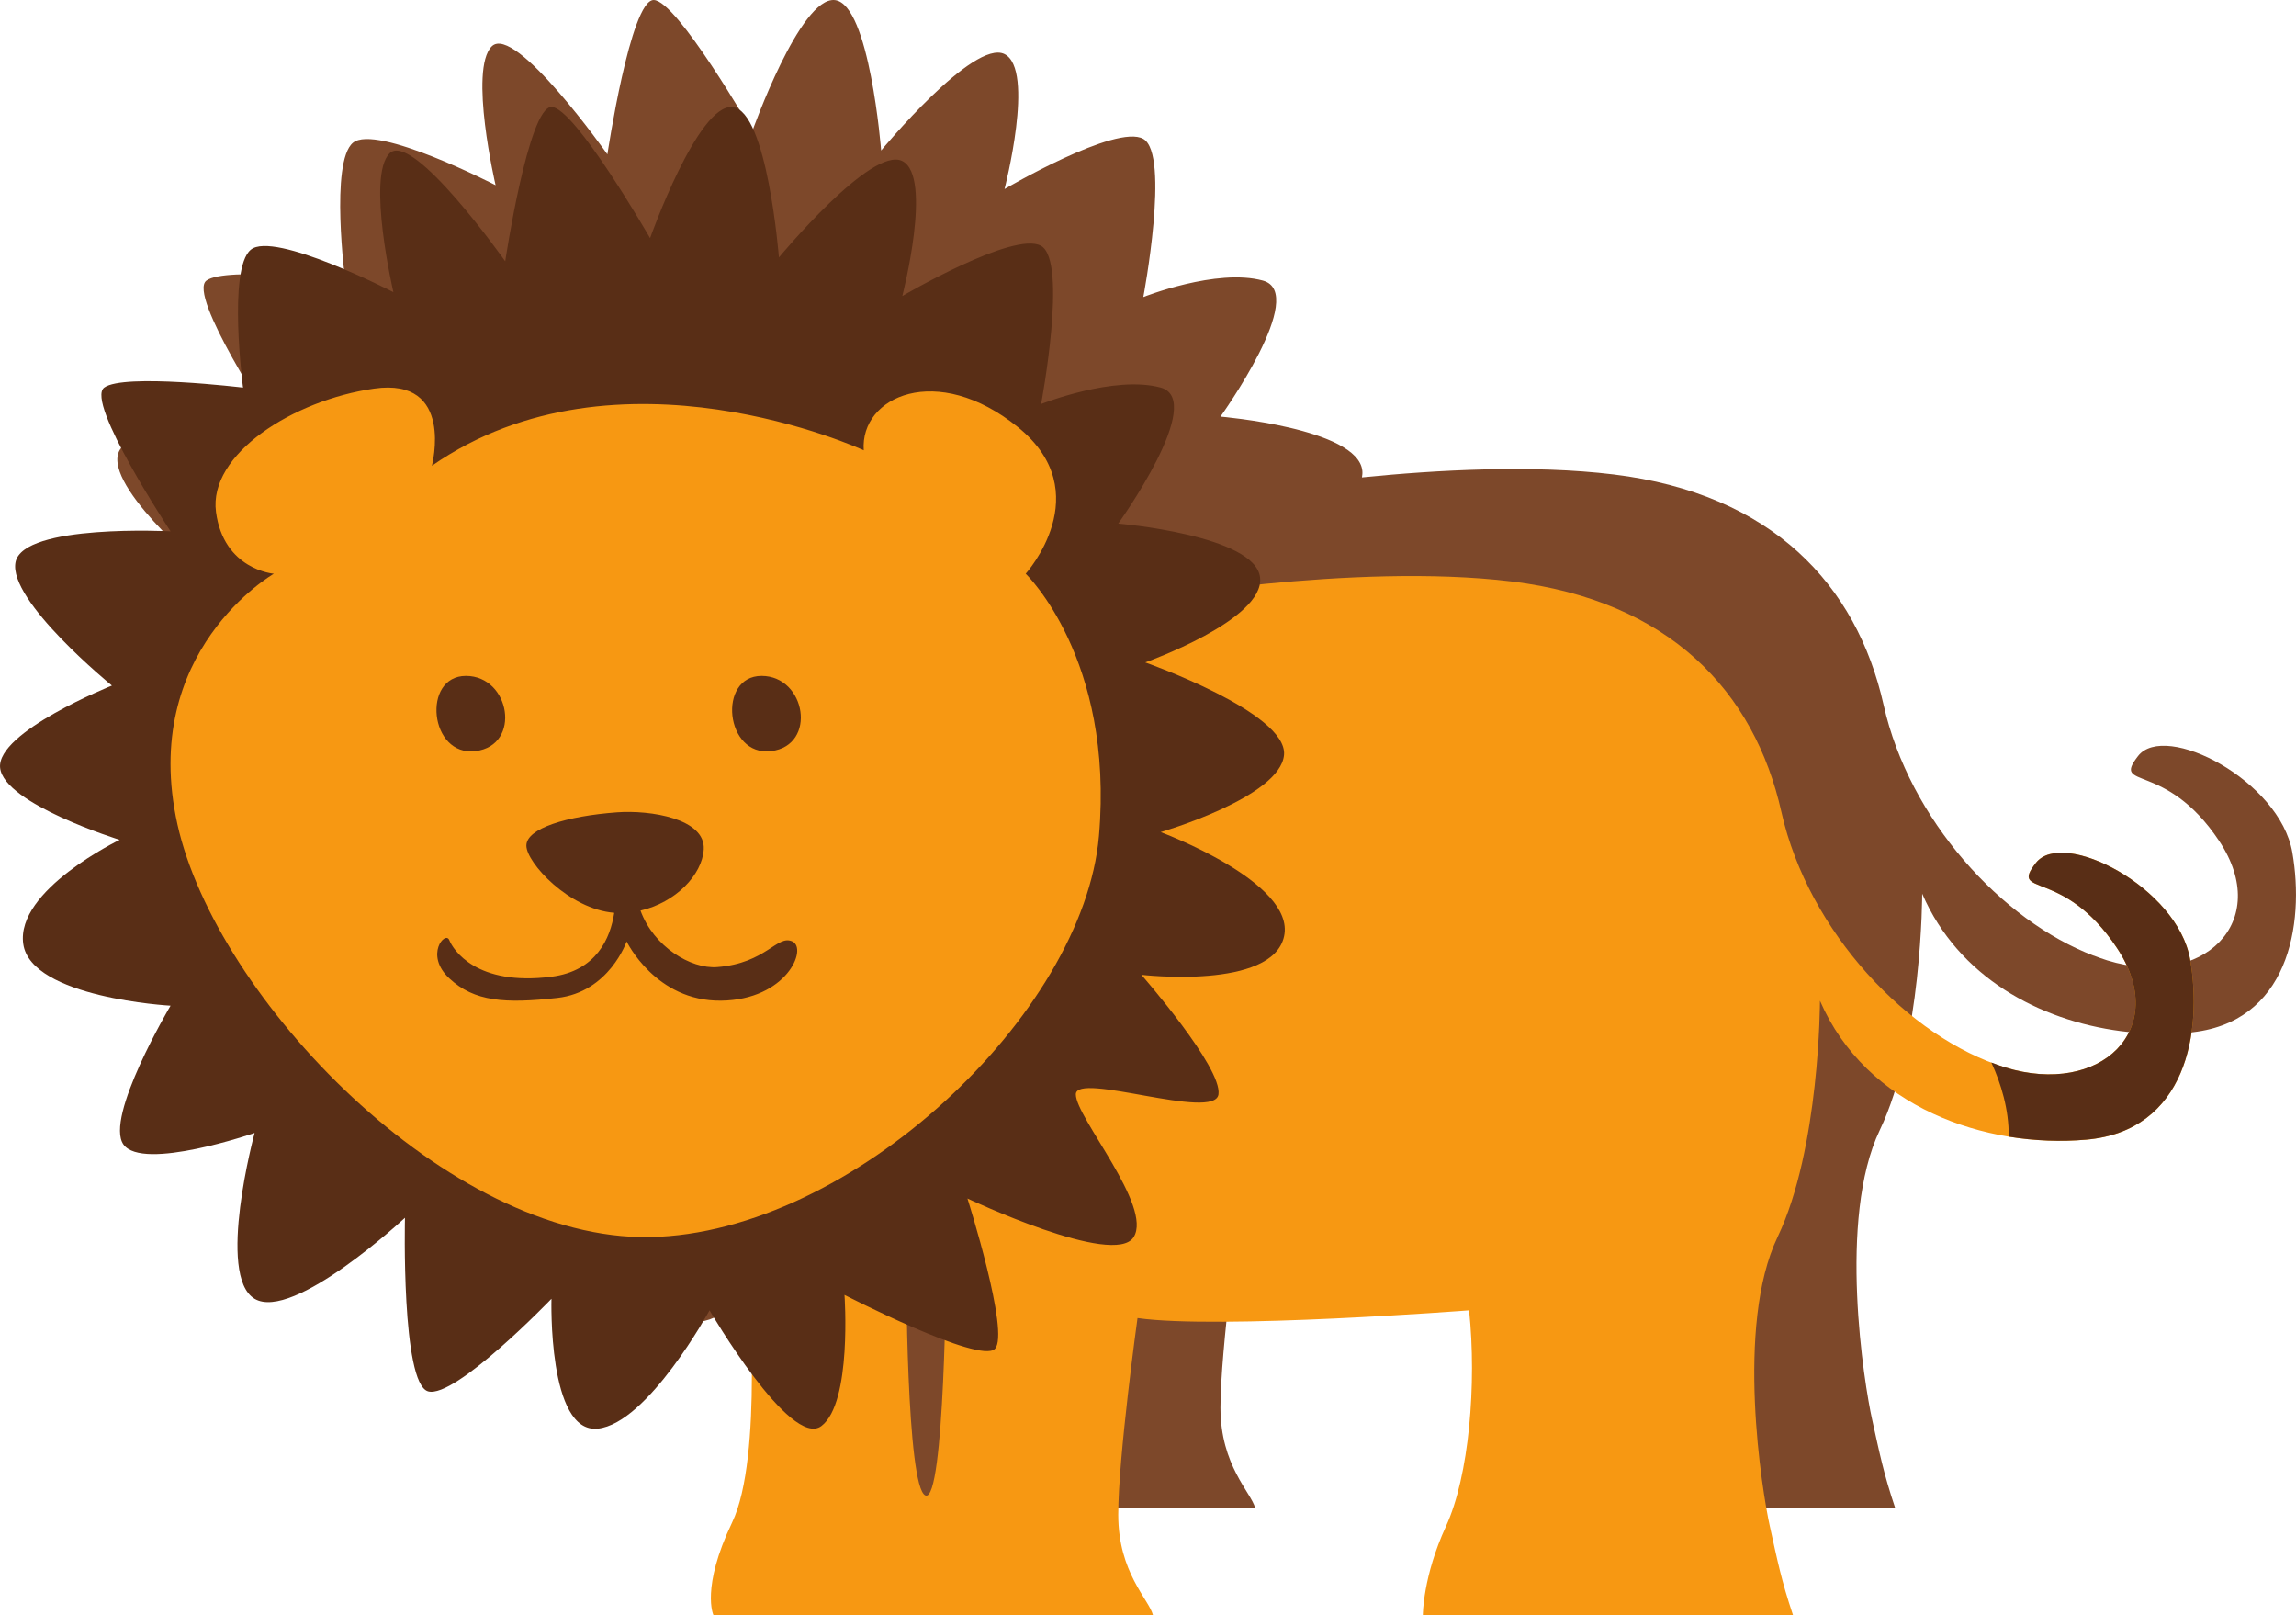<?xml version="1.0" encoding="UTF-8" standalone="no"?>
<svg
   xmlns:dc="http://purl.org/dc/elements/1.1/"
   xmlns:cc="http://creativecommons.org/ns#"
   xmlns:rdf="http://www.w3.org/1999/02/22-rdf-syntax-ns#"
   xmlns:svg="http://www.w3.org/2000/svg"
   xmlns="http://www.w3.org/2000/svg"
   id="svg306"
   version="1.1"
   viewBox="0 0 161.51 113.575"
   height="113.575mm"
   width="161.51mm">
  <defs
     id="defs300" />
  <g
     transform="translate(-3.912,-2.933)"
     id="layer1">
    <path
       d="m 76.204,100.578 c -0.894,-0.358 -1.198,-7.311 -1.302,-12.012 0.883,0.391 1.801,0.774 2.655,1.091 -0.15,4.872 -0.509,11.259 -1.353,10.921 z M 19.518,54.47 c 0,0 -7.323,3.526 -6.78,7.323 0.543,3.797 10.361,4.34 10.361,4.34 0,0 -4.666,7.866 -3.31,9.764 1.356,1.899 9.222,-0.814 9.222,-0.814 0,0 -2.712,10.035 0,11.662 2.712,1.627 10.578,-5.696 10.578,-5.696 0,0 -0.271,11.662 1.627,12.205 1.898,0.542 8.679,-6.509 8.679,-6.509 0,0 -0.271,9.493 3.255,9.133 3.526,-0.359 7.865,-8.32 7.865,-8.32 0,0 1.346,2.306 2.978,4.489 0.003,3.731 -0.27,8.09 -1.39,10.427 -2.208,4.611 -1.317,6.509 -1.317,6.509 h 30.919 c -0.271,-1.085 -2.441,-2.983 -2.441,-7.052 0,-4.068 1.356,-13.832 1.356,-13.832 5.696,0.814 23.325,-0.542 23.325,-0.542 0.543,5.153 0,11.662 -1.627,15.188 -1.627,3.526 -1.627,6.238 -1.627,6.238 h 26.037 c -0.819,-2.435 -1.085,-3.797 -1.627,-6.238 -0.543,-2.441 -2.441,-14.103 0.543,-20.338 2.983,-6.235 2.983,-16.625 2.983,-16.625 2.543,5.874 8.233,8.908 13.968,9.663 l 0.012,10e-4 c 0.225,0.03 0.45,0.056 0.675,0.078 l 0.044,0.004 c 0.672,0.066 1.343,0.102 2.008,0.106 0.067,7.9e-4 0.133,-10e-4 0.2,-10e-4 0.16,-2.6e-4 0.319,-2.6e-4 0.478,-0.004 l 0.024,-0.001 c 0.442,-0.011 0.88,-0.035 1.313,-0.072 7.06,-0.61 8.196,-7.622 7.314,-12.68 -0.881,-5.058 -8.95,-9.222 -10.849,-6.78 -1.898,2.441 1.899,0.271 5.696,5.967 3.797,5.696 -1.125,10.48 -7.866,8.408 -0.32,-0.098 -0.641,-0.22 -0.962,-0.341 l 0.004,0.008 c -6.442,-2.447 -12.964,-9.56 -14.773,-17.63 -1.898,-8.471 -7.865,-14.854 -18.985,-16.21 -5.699,-0.695 -12.466,-0.321 -17.71,0.208 0.03,-0.159 0.042,-0.319 0.025,-0.479 -0.328,-2.983 -9.979,-3.797 -9.979,-3.797 0,0 6.238,-8.679 2.983,-9.566 -3.255,-0.887 -8.408,1.158 -8.408,1.158 0,0 1.898,-10.035 0,-11.12 -1.899,-1.085 -9.764,3.526 -9.764,3.526 0,0 2.17,-8.408 0,-9.493 -2.17,-1.085 -8.679,6.781 -8.679,6.781 0,0 -0.814,-10.307 -3.255,-10.578 -2.441,-0.271 -5.81,9.222 -5.81,9.222 0,0 -5.31,-9.222 -6.937,-9.227 -1.628,-0.006 -3.255,10.854 -3.255,10.854 0,0 -6.509,-9.221 -8.136,-7.594 -1.627,1.627 0.271,9.764 0.271,9.764 0,0 -8.408,-4.34 -10.035,-2.983 -1.627,1.356 -0.542,9.691 -0.542,9.691 0,0 -8.408,-1.012 -9.764,0 -1.356,1.012 4.666,10.108 4.666,10.108 0,0 -10.361,-0.543 -10.904,2.17 -0.542,2.712 6.781,8.679 6.781,8.679 0,0 -8.137,3.255 -7.866,5.789 0.271,2.534 8.408,5.06 8.408,5.06"
       style="fill:#7d482a;fill-opacity:1;fill-rule:nonzero;stroke:none;stroke-width:0.035"
       id="path28" />
    <path
       d="M 69.012,108.1 C 67.655,107.557 67.655,91.827 67.655,91.827 H 70.47 c 0,0 -0.102,16.815 -1.458,16.273 z M 157.972,70.4 c -0.881,-5.058 -8.95,-9.222 -10.849,-6.78 -1.899,2.441 1.899,0.271 5.696,5.967 3.797,5.696 -1.124,10.48 -7.865,8.408 -6.741,-2.072 -13.832,-9.493 -15.731,-17.963 -1.899,-8.471 -7.866,-14.854 -18.985,-16.21 -11.12,-1.356 -26.308,1.356 -26.308,1.356 l -20.071,16.273 -7.323,31.462 c 0,0 1.085,12.476 -1.124,17.087 -2.208,4.611 -1.317,6.509 -1.317,6.509 h 30.919 c -0.271,-1.085 -2.441,-2.983 -2.441,-7.052 0,-4.069 1.356,-13.832 1.356,-13.832 5.696,0.814 23.325,-0.543 23.325,-0.543 0.543,5.153 0,11.663 -1.627,15.188 -1.627,3.526 -1.627,6.238 -1.627,6.238 h 26.037 c -0.819,-2.435 -1.085,-3.797 -1.627,-6.238 -0.543,-2.441 -2.441,-14.103 0.542,-20.338 2.983,-6.235 2.983,-16.625 2.983,-16.625 3.255,7.517 11.662,10.383 18.723,9.774 7.06,-0.61 8.196,-7.622 7.314,-12.68"
       style="fill:#f79812;fill-opacity:1;fill-rule:nonzero;stroke:none;stroke-width:0.035"
       id="path108" />
    <path
       d="m 49.64,19.682 c 0,0 3.369,-9.493 5.81,-9.221 2.441,0.271 3.255,10.577 3.255,10.577 0,0 6.509,-7.865 8.679,-6.78 2.17,1.085 0,9.493 0,9.493 0,0 7.866,-4.61 9.764,-3.526 1.899,1.085 0,11.12 0,11.12 0,0 5.153,-2.045 8.408,-1.158 3.254,0.887 -2.983,9.566 -2.983,9.566 0,0 9.651,0.814 9.979,3.797 0.328,2.983 -8.08,5.967 -8.08,5.967 0,0 10.035,3.526 9.764,6.509 -0.271,2.983 -8.679,5.424 -8.679,5.424 0,0 9.503,3.526 8.684,7.323 -0.819,3.797 -10.04,2.712 -10.04,2.712 0,0 5.696,6.509 5.424,8.408 -0.271,1.898 -10.035,-1.627 -10.035,0 0,1.627 5.424,7.872 4.068,10.038 -1.356,2.166 -11.692,-2.715 -11.692,-2.715 0,0 3.013,9.493 1.928,10.578 -1.085,1.085 -10.577,-3.797 -10.577,-3.797 0,0 0.542,7.594 -1.627,9.222 -2.17,1.627 -7.866,-8.137 -7.866,-8.137 0,0 -4.34,7.96 -7.866,8.32 -3.526,0.359 -3.254,-9.133 -3.254,-9.133 0,0 -6.781,7.052 -8.679,6.509 -1.898,-0.542 -1.627,-12.205 -1.627,-12.205 0,0 -7.865,7.323 -10.577,5.696 -2.713,-1.627 0,-11.662 0,-11.662 0,0 -7.866,2.712 -9.222,0.814 -1.356,-1.898 3.31,-9.764 3.31,-9.764 0,0 -9.819,-0.543 -10.361,-4.34 -0.543,-3.797 6.78,-7.323 6.78,-7.323 0,0 -8.136,-2.525 -8.408,-5.06 -0.271,-2.534 7.865,-5.789 7.865,-5.789 0,0 -7.323,-5.967 -6.78,-8.679 0.543,-2.712 10.904,-2.17 10.904,-2.17 0,0 -6.022,-9.097 -4.666,-10.108 1.356,-1.012 9.764,0 9.764,0 0,0 -1.085,-8.335 0.543,-9.691 1.627,-1.356 10.035,2.983 10.035,2.983 0,0 -1.899,-8.137 -0.271,-9.764 1.627,-1.627 8.137,7.594 8.137,7.594 0,0 1.627,-10.86 3.255,-10.855 1.627,0.006 6.937,9.227 6.937,9.227"
       style="fill:#592e16;fill-opacity:1;fill-rule:nonzero;stroke:none;stroke-width:0.035"
       id="path110" />
    <path
       d="m 34.295,35.684 c 0,0 1.627,-6.238 -4.068,-5.424 -5.696,0.814 -11.662,4.611 -11.12,8.679 0.543,4.069 4.069,4.34 4.069,4.34 0,0 -9.493,5.425 -6.781,17.629 2.712,12.205 19.028,29.292 33.246,29.021 14.218,-0.271 30.491,-15.731 31.576,-28.207 1.085,-12.476 -5.153,-18.443 -5.153,-18.443 0,0 5.153,-5.696 -0.543,-10.306 -5.696,-4.611 -11.12,-2.17 -10.849,1.627 0,0 -17.292,-8.001 -30.377,1.085"
       style="fill:#f79812;fill-opacity:1;fill-rule:nonzero;stroke:none;stroke-width:0.035"
       id="path112" />
    <path
       d="m 57.485,50.465 c -3.119,0 -2.577,5.696 0.678,5.289 3.255,-0.407 2.441,-5.289 -0.678,-5.289"
       style="fill:#592e16;fill-opacity:1;fill-rule:nonzero;stroke:none;stroke-width:0.035"
       id="path114" />
    <path
       d="m 36.687,50.465 c -3.119,0 -2.577,5.696 0.678,5.289 3.255,-0.407 2.441,-5.289 -0.678,-5.289"
       style="fill:#592e16;fill-opacity:1;fill-rule:nonzero;stroke:none;stroke-width:0.035"
       id="path116" />
    <path
       d="m 59.654,69.141 c -1.085,-0.504 -1.826,1.53 -5.289,1.802 -1.864,0.146 -4.474,-1.44 -5.398,-3.974 2.469,-0.565 4.337,-2.512 4.449,-4.298 0.135,-2.17 -3.76,-2.786 -6.103,-2.612 -3.516,0.261 -6.374,1.12 -6.374,2.34 0,1.196 2.998,4.47 6.181,4.727 -0.274,1.783 -1.246,4.088 -4.418,4.495 -5.289,0.678 -6.916,-1.899 -7.187,-2.577 -0.271,-0.678 -1.763,1.039 0,2.689 1.763,1.65 3.933,1.786 7.594,1.379 3.661,-0.407 4.882,-3.972 4.882,-3.972 0,0 2.034,4.223 6.645,4.165 4.611,-0.058 6.103,-3.661 5.018,-4.165"
       style="fill:#592e16;fill-opacity:1;fill-rule:nonzero;stroke:none;stroke-width:0.035"
       id="path118" />
    <path
       d="m 144.954,77.994 c -0.32,-0.098 -0.641,-0.22 -0.962,-0.342 0.691,1.505 1.234,3.296 1.224,5.215 1.83,0.3 3.678,0.364 5.442,0.212 7.06,-0.61 8.196,-7.622 7.314,-12.68 -0.881,-5.058 -8.95,-9.222 -10.849,-6.78 -1.899,2.441 1.899,0.271 5.696,5.967 3.797,5.696 -1.124,10.48 -7.865,8.408"
       style="fill:#592e16;fill-opacity:1;fill-rule:nonzero;stroke:none;stroke-width:0.035"
       id="path120" />
  </g>
</svg>
